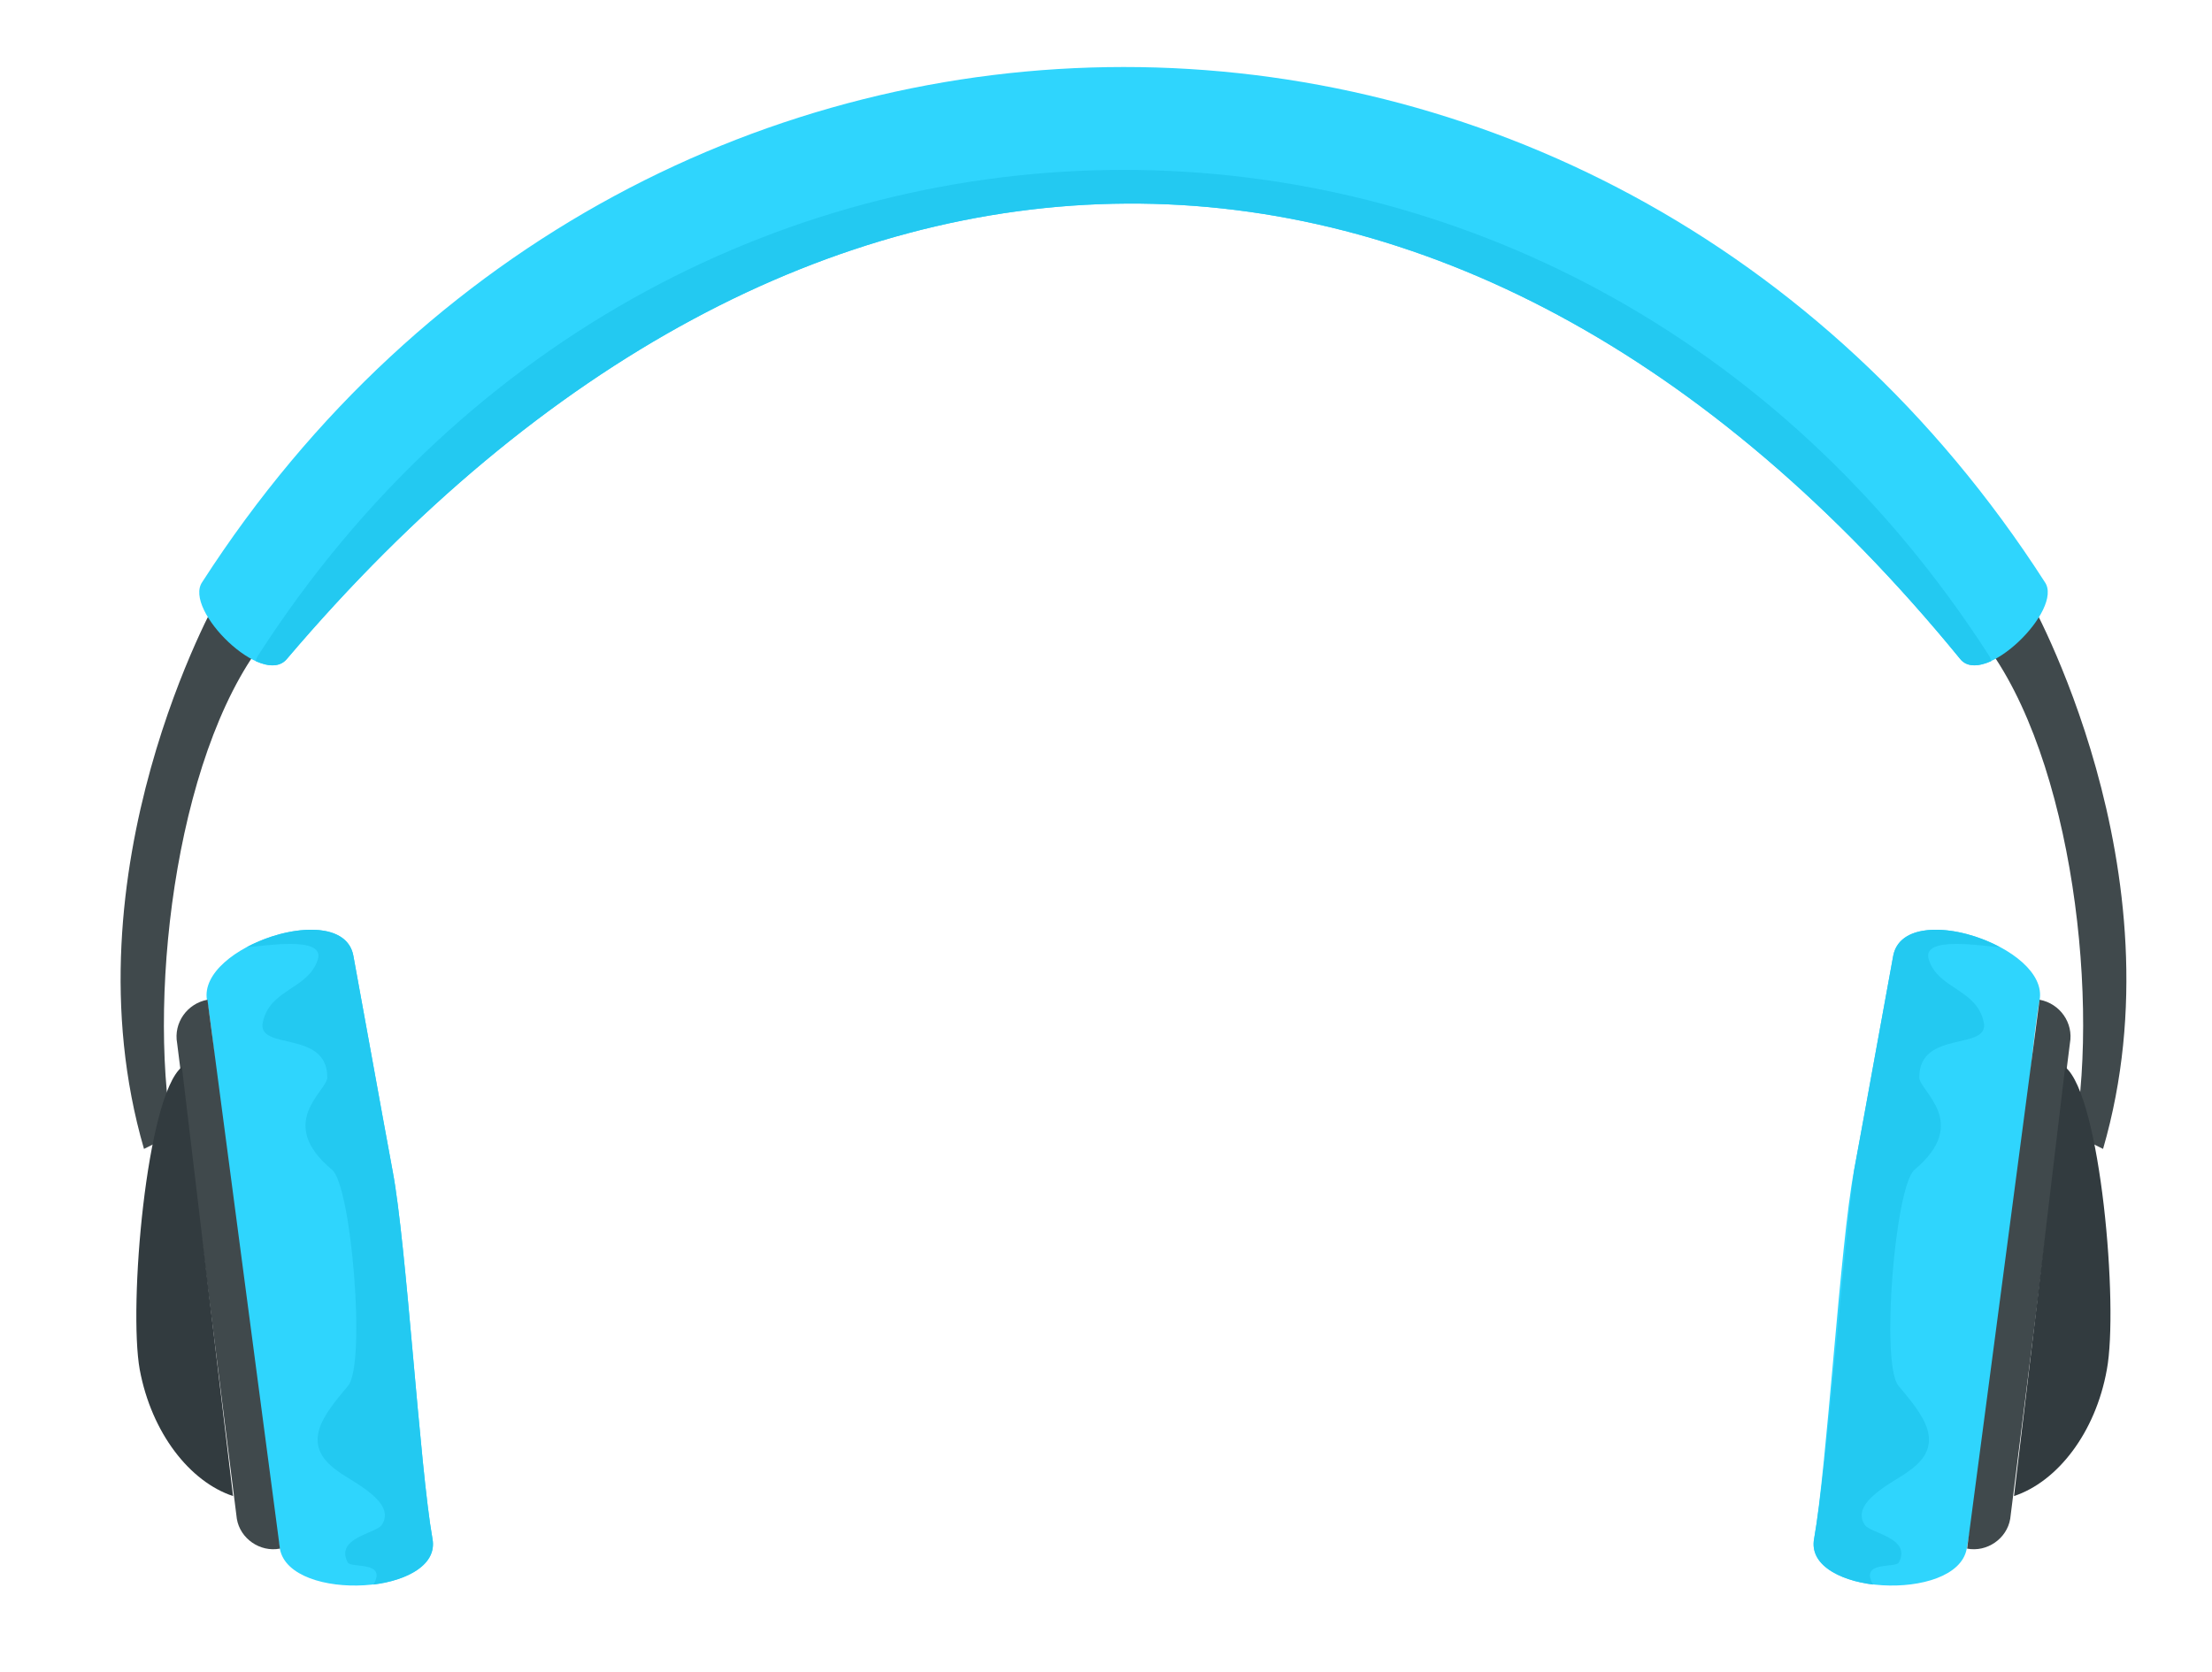 <?xml version="1.0" encoding="utf-8"?>
<!-- Generator: Adobe Illustrator 19.0.0, SVG Export Plug-In . SVG Version: 6.00 Build 0)  -->
<svg version="1.1" id="Layer_1" xmlns="http://www.w3.org/2000/svg" xmlns:xlink="http://www.w3.org/1999/xlink" x="0px" y="0px"
	 viewBox="0 0 467 353" style="enable-background:new 0 0 467 353;" xml:space="preserve">
<style type="text/css">
	.st0{fill:#40494C;}
	.st1{fill:#2FD5FD;}
	.st2{fill:#23C9F1;}
	.st3{fill:#323B3F;}
</style>
<g id="XMLID_321_">
	<path id="XMLID_566_" class="st0" d="M46.1,126c0,0-32.8,57.7-15.7,116.6c2-1,4-2,6-3c-5.4-31.1,1.3-83.6,21-106.3
		C53.6,130.8,49.9,128.4,46.1,126L46.1,126z"/>
	<path id="XMLID_565_" class="st0" d="M428.2,126c0,0,32.9,57.7,15.8,116.6c-2-1-4-2-6-3c5.4-31.1-1.3-83.6-21-106.3
		C420.8,130.8,424.5,128.4,428.2,126L428.2,126z"/>
	<path id="XMLID_564_" class="st1" d="M413.8,139.1c4.9,6.3,22-10.4,17.9-16.2C338.4-22.2,136-22,42.7,122.9
		c-4.1,5.9,12.9,22.5,17.9,16.2C168.2,12.4,307.9,9.5,413.8,139.1L413.8,139.1z"/>
	<path id="XMLID_563_" class="st2" d="M413.8,139.1c1.4,1.8,3.9,1.7,6.6,0.5c-0.1-0.4-0.2-0.8-0.5-1.2
		C331.9,1.6,142.4,1.8,54.5,138.4c-0.3,0.4-0.4,0.8-0.5,1.2c2.7,1.2,5.1,1.3,6.6-0.5C168.2,12.4,307.9,9.5,413.8,139.1L413.8,139.1z
		"/>
	<path id="XMLID_557_" class="st1" d="M74.6,201.8c2.8,15.2,5.5,30.4,8.3,45.5c2.9,15.2,5.7,62.4,8.4,77.6
		c2.3,11.9-30,13.6-32.2,2.2c-2.6-14-5.1-28-7.7-41.9c-2.6-14-5.1-60.1-7.7-74C41.7,199.8,72.4,189.7,74.6,201.8L74.6,201.8z"/>
	<path id="XMLID_536_" class="st1" d="M399.7,201.8c-2.8,15.2-5.5,30.4-8.3,45.5c-2.9,15.2-5.7,62.4-8.4,77.6
		c-2.3,11.9,30,13.6,32.2,2.2c2.6-14,5.1-28,7.7-41.9c2.6-14,5.1-60.1,7.7-74C432.7,199.8,402,189.7,399.7,201.8L399.7,201.8z"/>
	<path id="XMLID_330_" class="st2" d="M74.6,201.8c2.8,15.2,5.5,30.4,8.3,45.5c2.9,15.2,5.7,62.4,8.4,77.6c1,5.4-5.2,8.8-12.5,9.7
		c0-0.1,0.1-0.1,0.1-0.1c2.8-5-4.9-3.3-5.5-4.6c-2.7-5.2,6-6.1,7.2-7.9c3.2-4.8-6.1-9-9.2-11.3c-8.4-5.8-2.9-12.1,2.1-18.1
		c3.8-4.6,0.7-42.2-3.4-45.6c-12-10-1-16.6-1-19.5c0-10.2-15-5.5-13.6-11.7c1.5-7,9.6-6.9,11.6-13.2c1.6-5.2-12-2.7-15-2.6
		C60.8,195.3,73.2,194.3,74.6,201.8L74.6,201.8z"/>
	<path id="XMLID_329_" class="st2" d="M399.7,201.8c-2.8,15.2-5.5,30.4-8.3,45.5c-2.5,19.9-5.7,62.4-8.4,77.6
		c-1,5.4,5.2,8.8,12.5,9.7c0-0.1-0.1-0.1-0.1-0.1c-2.8-5,4.9-3.3,5.5-4.6c2.7-5.2-6-6.1-7.2-7.9c-3.2-4.8,6.1-9,9.2-11.3
		c8.4-5.8,2.9-12.1-2.1-18.1c-3.8-4.6-0.7-42.2,3.4-45.6c11.9-10,1-16.6,1-19.5c0-10.2,15-5.5,13.6-11.7c-1.5-7-9.6-6.9-11.6-13.2
		c-1.6-5.2,12-2.7,15-2.6C413.6,195.3,401.2,194.3,399.7,201.8L399.7,201.8z"/>
	<path id="XMLID_325_" class="st0" d="M43.8,211.1L43.8,211.1c-4.3,0.8-7.2,4.9-6.4,9.2l12.6,100.4c0.7,4.2,4.9,7.1,9.1,6.3l0,0
		L43.8,211.1z"/>
	<path id="XMLID_324_" class="st0" d="M430.6,211.1L430.6,211.1c4.3,0.8,7.2,4.9,6.4,9.2l-12.6,100.4c-0.7,4.2-4.9,7.1-9.1,6.3l0,0
		L430.6,211.1z"/>
	<path id="XMLID_323_" class="st3" d="M38.4,225.3c-7.5,6.1-11.3,50.5-8.9,63.9c2.5,13.4,10.6,23.7,19.7,26.7L38.4,225.3z"/>
	<path id="XMLID_322_" class="st3" d="M436,225.3c7.5,6.1,11.3,50.5,8.8,63.9c-2.4,13.4-10.5,23.7-19.6,26.7L436,225.3z"/>
</g>
</svg>
